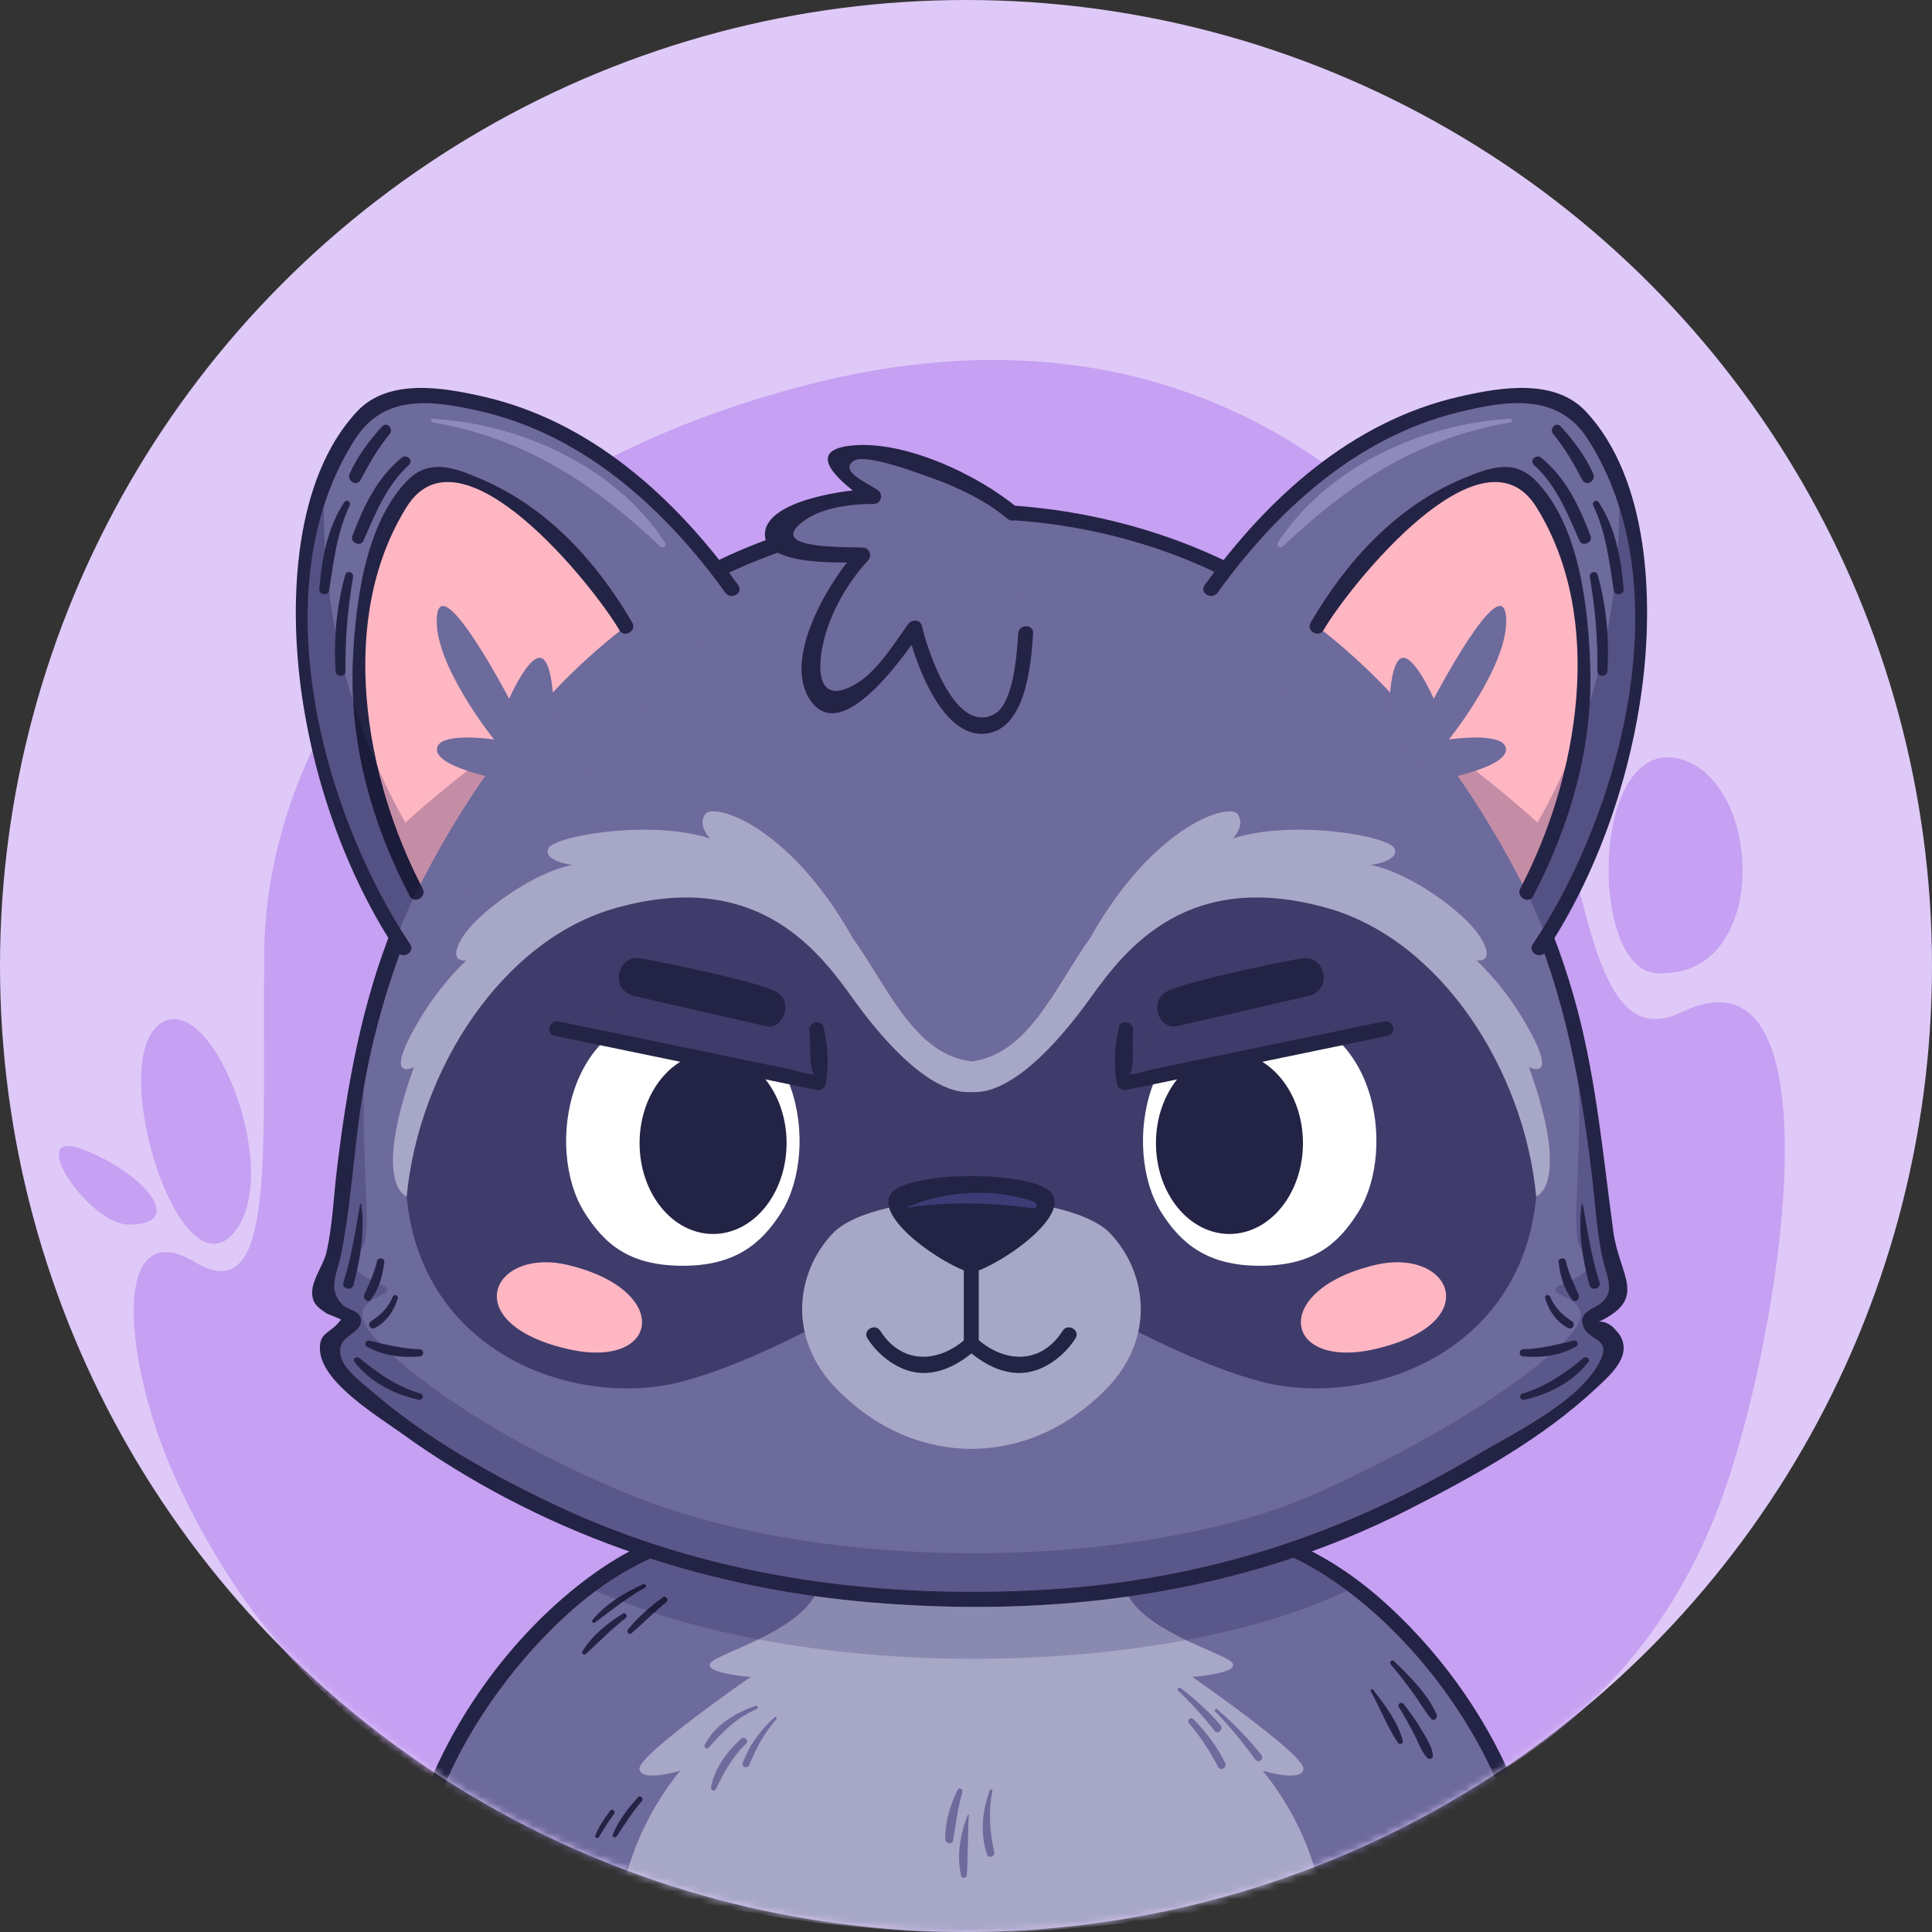 <svg width="263" height="263" viewBox="0 0 263 263" fill="none" xmlns="http://www.w3.org/2000/svg">
<rect x="0" y="0" width="263" height="263" fill="#333333" stroke="none"/>
<circle cx="131.5" cy="131.5" r="131.5" fill="#DFC9F8"/>
<mask id="mask0_346_12624" style="mask-type:alpha" maskUnits="userSpaceOnUse" x="0" y="0" width="263" height="263">
<circle cx="131.5" cy="131.5" r="131.5" fill="#D9D9D9"/>
</mask>
<g mask="url(#mask0_346_12624)">
<path d="M233.826 205.467C221.208 238.148 190.641 255.253 140.021 258.001C113.632 259.434 51.41 260.98 24.091 201.693C16.613 185.463 15.093 164.964 26.486 171.795C37.878 178.629 35.6 156.258 35.98 129.278C36.359 102.298 55.861 66.549 109.337 52.526C162.814 38.501 192.006 69.62 203.538 87.868C216.739 108.755 213.896 145.042 228.953 137.778C251.142 127.074 242.378 183.318 233.826 205.467Z" fill="#C6A0F2"/>
<path d="M21.211 139.892C15.004 146.259 24.588 176.222 31.804 167.849C39.019 159.476 28.088 132.839 21.211 139.892Z" fill="#C6A0F2"/>
<path d="M17.49 166.696C11.981 166.644 3.06 153.243 11.415 156.514C19.769 159.786 25.465 166.771 17.49 166.696Z" fill="#C6A0F2"/>
<path d="M225.46 132.473C216.261 131.904 216.524 100.797 228.296 103.237C240.067 105.674 241.232 133.448 225.46 132.473Z" fill="#C6A0F2"/>
<path d="M161.782 206.926H102.706C73.168 209.644 59.48 242.97 59.48 242.97C82.651 263.565 132.244 263.136 132.244 263.136C132.244 263.136 181.838 263.565 205.008 242.97C205.008 242.97 191.321 209.644 161.782 206.926Z" fill="#6D6A9C"/>
<path d="M87.523 215.67C85.011 216.812 82.434 218.35 80.666 220.512C80.507 220.707 80.72 221.07 80.961 220.893C83.218 219.235 85.32 217.481 87.79 216.126C88.093 215.96 87.827 215.533 87.523 215.67Z" fill="#232345"/>
<path d="M84.783 219.668C82.665 220.974 80.599 222.644 79.283 224.789C79.102 225.085 79.504 225.368 79.747 225.149C81.553 223.521 83.21 221.775 85.145 220.287C85.5 220.016 85.188 219.418 84.783 219.668Z" fill="#232345"/>
<path d="M90.244 217.433C88.511 218.727 86.833 220.106 85.497 221.82C85.225 222.168 85.645 222.615 85.99 222.312C87.587 220.913 89.087 219.411 90.731 218.063C91.079 217.778 90.611 217.16 90.244 217.433Z" fill="#232345"/>
<path d="M189.322 226.578C190.404 227.843 191.421 229.168 192.401 230.513C193.226 231.646 193.907 232.899 194.818 233.967C195.198 234.411 195.76 233.843 195.564 233.389C194.371 230.647 191.893 228.174 189.769 226.129C189.472 225.842 189.06 226.27 189.322 226.578Z" fill="#232345"/>
<path d="M190.422 232.374C191.156 233.557 191.82 234.77 192.467 236.003C193.036 237.094 193.456 238.413 194.307 239.31C194.556 239.572 195.102 239.385 195.064 238.996C194.949 237.782 194.203 236.666 193.6 235.625C192.861 234.35 191.991 233.15 191.097 231.979C190.801 231.592 190.149 231.934 190.422 232.374Z" fill="#232345"/>
<path d="M186.603 230.238C187.883 232.522 188.831 235.084 190.304 237.24C190.526 237.569 191.068 237.374 190.96 236.965C190.282 234.394 188.512 232.076 186.902 230.007C186.766 229.832 186.501 230.056 186.603 230.238Z" fill="#232345"/>
<path d="M86.847 244.664C85.473 246.186 84.164 247.85 83.409 249.769C83.285 250.085 83.76 250.238 83.931 249.987C85.054 248.354 86.054 246.683 87.369 245.186C87.682 244.831 87.167 244.308 86.847 244.664Z" fill="#232345"/>
<path d="M83.032 246.527C82.246 247.566 81.52 248.658 81.035 249.871C80.92 250.158 81.365 250.316 81.518 250.075C82.187 249.015 82.809 247.942 83.58 246.949C83.887 246.554 83.338 246.123 83.032 246.527Z" fill="#232345"/>
<path d="M171.89 241.04C171.89 241.04 177.22 242.694 177.445 240.803C177.669 238.913 162.309 228.278 162.309 228.278C162.309 228.278 168.746 227.805 167.772 226.388C166.798 224.97 155.305 222.134 153.135 216.344C152.056 213.463 151.514 210.147 151.242 207.54H113.243C112.97 210.147 112.429 213.463 111.35 216.344C109.179 222.134 97.686 224.97 96.711 226.388C95.739 227.805 102.176 228.278 102.176 228.278C102.176 228.278 86.815 238.913 87.04 240.803C87.264 242.694 92.595 241.04 92.595 241.04C88.321 246.287 86.115 251.758 84.986 256.264C107.633 263.338 132.242 263.136 132.242 263.136C132.242 263.136 156.851 263.338 179.498 256.264C178.37 251.758 176.164 246.288 171.89 241.04Z" fill="#A7A7C7"/>
<path d="M161.421 223.255C158.383 221.801 155.101 219.877 153.607 217.326C161.238 216.242 168.754 214.514 176.085 212.052C177.547 212.749 179.01 213.563 180.481 214.514C181.46 215.146 182.423 215.817 183.372 216.527C183.025 216.691 182.674 216.855 182.313 217.019C176.489 219.669 169.341 221.77 161.421 223.255ZM103.251 223.166C98.31 222.226 93.528 221.026 89.014 219.553C89.575 219.044 90.144 218.544 90.73 218.062C91.018 217.827 90.749 217.365 90.44 217.365C90.374 217.365 90.308 217.385 90.244 217.432C89.479 218.003 88.724 218.591 88.005 219.217C86.91 218.847 85.829 218.459 84.769 218.056C85.736 217.365 86.73 216.709 87.791 216.126C88.054 215.983 87.89 215.642 87.644 215.642C87.606 215.642 87.566 215.651 87.525 215.669C86.276 216.237 85.011 216.902 83.837 217.695C83.277 217.474 82.725 217.249 82.175 217.019C81.81 216.865 81.456 216.713 81.106 216.559C83.522 214.776 85.992 213.328 88.529 212.163C95.803 214.513 103.294 216.215 110.906 217.28C109.455 219.803 106.254 221.715 103.251 223.166Z" fill="#5A578A"/>
<path d="M84.769 218.057C84.457 217.938 84.146 217.817 83.837 217.696C85.011 216.903 86.276 216.238 87.525 215.67C87.566 215.652 87.606 215.643 87.644 215.643C87.89 215.643 88.054 215.984 87.791 216.127C86.73 216.71 85.736 217.366 84.769 218.057Z" fill="#1D1D3D"/>
<path d="M89.012 219.553C88.675 219.443 88.337 219.331 88.003 219.217C88.722 218.591 89.477 218.003 90.242 217.432C90.305 217.385 90.372 217.365 90.438 217.365C90.747 217.365 91.016 217.827 90.728 218.063C90.141 218.544 89.573 219.044 89.012 219.553Z" fill="#1D1D3D"/>
<path d="M132.552 225.812C122.7 225.812 112.683 224.962 103.249 223.166C106.252 221.716 109.453 219.803 110.904 217.28C113.306 217.616 115.721 217.889 118.144 218.098C123.068 218.524 127.99 218.748 132.891 218.748C139.855 218.748 146.776 218.295 153.605 217.326C155.099 219.877 158.381 221.802 161.419 223.255C152.503 224.926 142.614 225.813 132.552 225.812Z" fill="#8A89B0"/>
<path d="M205.984 242.63C202.045 233.169 195.479 224.208 187.777 217.502C178.174 209.142 167.355 205.842 154.934 205.842C141.119 205.842 127.304 205.842 113.491 205.842C101.57 205.842 91.283 206.796 81.061 214.059C71.282 221.007 63.122 231.535 58.501 242.63C58 243.832 59.962 244.358 60.457 243.168C64.116 234.384 70.751 225.371 78.144 218.937C88.072 210.294 98.852 207.871 111.437 207.871C123.89 207.871 136.341 207.871 148.795 207.871C160.327 207.871 170.213 207.884 180.48 214.514C190.708 221.119 199.473 232.228 204.028 243.168C204.523 244.355 206.487 243.834 205.984 242.63Z" fill="#232345"/>
<path d="M102.855 232.225C100.095 233.129 97.266 234.869 95.934 237.545C95.782 237.85 96.177 238.212 96.432 237.929C98.378 235.765 100.23 233.814 102.979 232.674C103.247 232.563 103.148 232.13 102.855 232.225Z" fill="#6D6A9C"/>
<path d="M100.879 236.695C98.947 238.459 97.301 240.683 96.78 243.287C96.706 243.66 97.248 243.951 97.438 243.563C98.546 241.282 99.699 239.144 101.553 237.367C101.996 236.942 101.331 236.284 100.879 236.695Z" fill="#6D6A9C"/>
<path d="M105.419 233.784C103.487 235.548 102.029 237.537 101.096 239.998C100.878 240.573 101.791 240.813 102.011 240.251C102.889 238.018 104.091 235.852 105.672 234.037C105.825 233.864 105.591 233.628 105.419 233.784Z" fill="#6D6A9C"/>
<path d="M130.374 243.635C129.338 245.745 128.628 248.025 128.683 250.393C128.695 250.974 129.64 251.158 129.74 250.536C130.101 248.303 130.395 246.087 131.011 243.905C131.115 243.534 130.551 243.273 130.374 243.635Z" fill="#6D6A9C"/>
<path d="M131.758 247.027C130.722 249.622 130.185 252.589 130.841 255.356C130.948 255.806 131.578 255.673 131.609 255.253C131.812 252.529 131.694 249.776 131.891 247.045L131.758 247.027Z" fill="#6D6A9C"/>
<path d="M134.728 243.717C133.709 246.53 133.414 249.505 134.339 252.391C134.543 253.026 135.475 252.766 135.337 252.115C134.75 249.33 134.511 246.63 135.095 243.817C135.145 243.576 134.811 243.487 134.728 243.717Z" fill="#6D6A9C"/>
<path d="M160.381 230.161C162.207 231.849 163.813 233.7 165.37 235.632C165.81 236.179 166.604 235.395 166.147 234.856C164.553 232.969 162.688 231.313 160.739 229.802C160.489 229.609 160.135 229.934 160.381 230.161Z" fill="#6D6A9C"/>
<path d="M161.862 234.606C163.457 236.413 164.694 238.412 165.822 240.532C166.156 241.162 167.075 240.608 166.77 239.977C165.699 237.757 164.164 235.78 162.444 234.025C162.071 233.641 161.513 234.211 161.862 234.606Z" fill="#6D6A9C"/>
<path d="M165.429 232.981C167.395 235.014 169.21 237.193 170.851 239.495C171.29 240.11 172.163 239.456 171.68 238.855C169.876 236.615 167.893 234.575 165.713 232.697C165.519 232.531 165.248 232.793 165.429 232.981Z" fill="#6D6A9C"/>
<path d="M217.056 179.093C219.76 177.723 222.593 177.25 219.994 173.706C217.397 170.161 218.708 142.561 207.235 120.261C184.122 75.333 151.227 69.725 132.244 69.725C113.261 69.725 80.367 75.333 57.254 120.261C45.78 142.561 47.091 170.161 44.494 173.706C41.896 177.25 44.728 177.723 47.433 179.093C50.81 180.806 40.902 180.41 45.964 186.272C49.207 190.026 60.112 199.656 82.175 208.905C112.079 221.442 158.399 219.787 182.314 208.905C204.088 198.997 215.281 190.026 218.525 186.272C223.587 180.41 213.678 180.806 217.056 179.093Z" fill="#6D6A9C"/>
<path d="M217.056 179.093C219.76 177.723 222.593 177.25 219.994 173.706C217.397 170.161 218.708 142.561 207.235 120.261C184.122 75.333 151.227 69.725 132.244 69.725C113.261 69.725 80.367 75.333 57.254 120.261C45.78 142.561 47.091 170.161 44.494 173.706C41.896 177.25 44.728 177.723 47.433 179.093C50.81 180.806 40.902 180.41 45.964 186.272C49.207 190.026 60.112 199.656 82.175 208.905C112.079 221.442 158.399 219.787 182.314 208.905C204.088 198.997 215.281 190.026 218.525 186.272C223.587 180.41 213.678 180.806 217.056 179.093Z" fill="#6D6A9C"/>
<path d="M180.663 115.375C161.838 110.082 153.403 120.667 148.442 127.613C143.482 134.559 140.023 143.488 132.243 144.482C124.463 143.488 121.004 134.559 116.043 127.613C111.081 120.667 102.648 110.082 83.823 115.375C64.998 120.667 52.374 145.638 55.682 165.317C58.989 184.997 79.022 191.558 92.549 188.14C108.437 184.124 132.243 167.98 132.243 167.98C132.243 167.98 156.047 184.124 171.936 188.14C185.463 191.558 205.496 184.997 208.804 165.317C212.111 145.638 199.488 120.667 180.663 115.375Z" fill="#3F3C6B"/>
<path d="M208.133 145.254C208.133 145.254 212.272 147.452 207.927 139.74C205.739 135.859 203.363 133.022 201.029 130.746C201.905 130.8 203.232 130.512 201.653 127.804C199.451 124.032 191.412 118.556 186.549 117.756C186.549 117.756 190.491 117.272 189.862 115.542C189.233 113.812 175.959 111.492 167.819 114.146C167.819 114.146 169.582 112.398 168.483 110.825C167.382 109.254 157.169 112.171 148.44 127.612C143.48 134.558 140.021 143.487 132.241 144.481C124.462 143.487 121.003 134.558 116.041 127.612C107.314 112.171 97.101 109.254 96 110.825C94.901 112.398 96.664 114.146 96.664 114.146C88.524 111.492 75.25 113.812 74.621 115.542C73.991 117.272 77.933 117.756 77.933 117.756C73.07 118.556 65.031 124.032 62.83 127.804C61.251 130.512 62.577 130.8 63.454 130.746C61.12 133.022 58.743 135.859 56.556 139.74C52.21 147.452 56.35 145.254 56.35 145.254C50.559 161.402 55.364 162.88 55.364 162.88C56.984 145.742 68.286 127.975 83.821 123.607C102.647 118.314 111.08 128.898 116.041 135.844C121.003 142.79 127.177 149.031 132.241 148.655C137.304 149.031 143.48 142.79 148.44 135.844C153.402 128.898 161.836 118.314 180.661 123.607C196.196 127.975 207.498 145.742 209.118 162.88C209.118 162.88 213.923 161.402 208.133 145.254Z" fill="#A7A7C7"/>
<path d="M132.286 216.695C112.811 216.695 93.471 213.308 75.741 204.941C66.948 200.791 58.217 195.909 50.809 189.551C48.954 187.958 45.621 185.623 46.416 183.164C46.844 181.839 49.076 181.276 49.146 179.898C49.226 178.32 47.433 178.438 46.606 177.589C44.513 175.436 45.941 173.341 46.494 170.477C47.935 163.015 48.243 155.352 49.552 147.851C49.231 159.053 50.69 168 49.32 169.867C46.865 173.218 49.542 173.664 52.097 174.96C55.289 176.578 45.926 176.204 50.71 181.743C53.775 185.291 64.08 194.391 84.929 203.132C98.561 208.846 115.802 211.441 132.537 211.44C150.49 211.44 167.861 208.454 179.558 203.132C200.134 193.769 210.712 185.291 213.776 181.743C218.561 176.204 209.197 176.578 212.389 174.96C214.945 173.664 217.621 173.218 215.166 169.867C213.802 168.005 215.246 159.118 214.938 147.97C215.696 152.2 216.282 156.466 216.781 160.728C217.177 164.112 217.364 167.602 218.07 170.944C218.755 174.184 220.375 176.285 216.794 178.094C216.712 178.121 216.627 178.162 216.543 178.217C216.431 178.27 216.339 178.334 216.266 178.404C215.644 178.842 215.246 179.297 215.41 180.155C215.925 182.865 219.978 181.758 217.412 185.993C214.287 191.153 205.934 195.146 200.959 198.108C181.964 209.413 162.645 215.445 140.557 216.496C137.801 216.626 135.041 216.695 132.286 216.695Z" fill="#5A578A"/>
<path d="M217.568 179.969C224.456 176.729 220.431 173.701 219.608 167.59C218.234 157.396 217.326 147.233 214.677 137.249C208.942 115.644 195.087 94.755 176.57 82.005C153.324 66.001 120.798 64.255 95.786 77.269C76.567 87.269 61.672 106.028 53.578 125.875C49.252 136.483 47.237 147.82 45.867 159.141C45.417 162.86 45.278 166.744 44.462 170.404C44.001 172.469 41.944 174.775 42.625 176.886C42.921 177.801 43.662 178.213 44.381 178.751C44.547 178.875 46.785 179.653 46.921 179.969C46.8 179.687 46.846 179.058 46.208 179.899C44.958 181.549 43.305 181.34 43.574 183.981C44.02 188.349 51.499 192.832 54.624 195.086C73.294 208.556 95.32 216.124 118.147 218.098C143.601 220.299 168.949 217.111 191.816 205.454C200.677 200.937 209.947 195.846 217.268 188.988C218.772 187.58 221.321 185.412 220.999 183.111C220.856 182.085 220.432 181.578 219.755 180.854C218.83 179.865 217.771 179.838 217.568 179.969C218.66 179.261 217.644 177.504 216.545 178.218C215.768 178.722 215.225 179.175 215.411 180.156C215.927 182.866 219.979 181.758 217.414 185.994C214.289 191.154 205.936 195.147 200.961 198.109C181.966 209.414 162.647 215.446 140.559 216.497C118.318 217.554 95.981 214.491 75.742 204.942C66.949 200.792 58.218 195.91 50.81 189.551C48.956 187.958 45.623 185.623 46.417 183.165C46.846 181.839 49.078 181.277 49.148 179.899C49.228 178.321 47.435 178.438 46.608 177.589C44.514 175.436 45.943 173.342 46.496 170.478C48.005 162.664 48.271 154.632 49.746 146.794C53.978 124.305 65.584 102.897 83.251 88.094C104.238 70.51 134.639 65.934 160.171 75.648C181.871 83.905 198.4 102.943 207.797 123.755C213.068 135.426 215.302 148.093 216.783 160.729C217.179 164.112 217.366 167.603 218.071 170.944C218.773 174.257 220.45 176.382 216.545 178.218C215.364 178.774 216.392 180.522 217.568 179.969Z" fill="#232345"/>
<path d="M92.955 137.784C77.139 137.384 74.136 156.402 79.541 165.011C82.244 169.316 85.624 172.308 92.955 172.308C100.051 172.308 103.667 169.316 106.369 165.011C111.775 156.402 108.772 137.384 92.955 137.784Z" fill="white"/>
<path d="M107.076 155.61C107.076 162.441 102.598 167.979 97.072 167.979C91.545 167.979 87.065 162.441 87.065 155.61C87.065 148.778 91.545 143.242 97.072 143.242C102.598 143.242 107.076 148.778 107.076 155.61Z" fill="#232345"/>
<path d="M75.759 140.023L111.385 147.388C111.385 147.388 105.211 126.967 75.759 140.023Z" fill="#3F3C6B"/>
<path d="M75.49 141.001C87.365 143.456 99.241 145.911 111.116 148.366C111.623 148.471 112.25 148.222 112.364 147.657C112.897 145.01 112.676 142.507 112.139 139.874C111.878 138.596 109.923 139.139 110.183 140.415C110.49 141.917 109.794 147.028 111.593 146.398C111.412 146.461 111.102 146.25 110.907 146.256C109.776 146.287 108.366 145.731 107.259 145.501C103.221 144.665 99.183 143.831 95.144 142.997C88.773 141.678 82.4 140.362 76.029 139.044C74.755 138.782 74.21 140.736 75.49 141.001Z" fill="#232345"/>
<path d="M87.02 130.435C88.794 130.668 102.539 133.488 105.409 134.872C108.278 136.255 106.584 140.217 104.261 139.693C101.938 139.167 86 135.51 86 135.51C82.89 134.294 84.287 130.075 87.02 130.435Z" fill="#232345"/>
<path d="M77.326 183.649C62.079 180.153 66.955 169.727 77.326 172.207C91.682 175.639 89.802 186.509 77.326 183.649Z" fill="#FFB6C3"/>
<path d="M187.161 183.649C202.408 180.153 197.531 169.727 187.161 172.207C172.805 175.639 174.686 186.509 187.161 183.649Z" fill="#FFB6C3"/>
<path d="M171.481 137.784C187.297 137.384 190.301 156.402 184.896 165.011C182.193 169.316 178.813 172.308 171.481 172.308C164.387 172.308 160.771 169.316 158.068 165.011C152.661 156.402 155.666 137.384 171.481 137.784Z" fill="white"/>
<path d="M157.358 155.61C157.358 162.441 161.838 167.979 167.364 167.979C172.889 167.979 177.369 162.441 177.369 155.61C177.369 148.778 172.889 143.242 167.364 143.242C161.838 143.242 157.358 148.778 157.358 155.61Z" fill="#232345"/>
<path d="M188.679 140.023L153.053 147.388C153.053 147.388 159.226 126.967 188.679 140.023Z" fill="#3F3C6B"/>
<path d="M188.41 139.044C182.038 140.363 175.666 141.678 169.294 142.997C165.256 143.831 161.218 144.665 157.179 145.501C156.169 145.711 154.769 146.28 153.733 146.214C153.56 146.202 153.035 146.464 152.845 146.398C154.891 147.102 153.936 141.977 154.255 140.415C154.515 139.141 152.561 138.595 152.298 139.874C151.763 142.507 151.541 145.01 152.074 147.657C152.188 148.219 152.816 148.471 153.322 148.367C165.196 145.911 177.074 143.457 188.948 141.001C190.226 140.737 189.685 138.782 188.41 139.044Z" fill="#232345"/>
<path d="M177.415 130.435C175.642 130.668 161.896 133.488 159.026 134.872C156.158 136.255 157.851 140.217 160.174 139.693C162.498 139.167 178.436 135.51 178.436 135.51C181.546 134.294 180.149 130.075 177.415 130.435Z" fill="#232345"/>
<path d="M151.208 167.98C145.341 161.678 119.144 161.678 113.279 167.98C108.32 173.305 107.126 182.211 113.94 189.131C120.945 196.242 128.385 197.233 132.243 197.233C136.1 197.233 143.541 196.242 150.546 189.131C157.36 182.211 156.165 173.305 151.208 167.98Z" fill="#A7A7C7"/>
<path d="M131.204 170.483C131.204 174.685 131.204 178.886 131.204 183.088C131.204 184.391 133.233 184.394 133.233 183.088C133.233 178.886 133.233 174.685 133.233 170.483C133.233 169.178 131.204 169.175 131.204 170.483Z" fill="#232345"/>
<path d="M118.079 182.187C119.166 183.897 120.817 185.386 122.662 186.217C126.435 187.92 130.051 186.217 132.937 183.653C133.914 182.784 132.475 181.353 131.502 182.219C127.656 185.637 122.725 185.718 119.83 181.164C119.132 180.064 117.376 181.081 118.079 182.187Z" fill="#232345"/>
<path d="M144.655 181.163C141.761 185.714 136.831 185.637 132.984 182.218C132.01 181.353 130.571 182.783 131.549 183.653C134.435 186.217 138.049 187.921 141.824 186.217C143.668 185.385 145.319 183.896 146.406 182.187C147.108 181.081 145.354 180.062 144.655 181.163Z" fill="#232345"/>
<path d="M143.27 162.582C141.223 159.273 123.265 159.273 121.217 162.582C119.169 165.889 128.303 172.191 132.244 173.293C136.183 172.191 145.319 165.889 143.27 162.582Z" fill="#232345"/>
<path d="M140.746 164.491C140.726 164.491 140.704 164.49 140.681 164.487C137.455 164.061 134.462 163.819 131.445 163.819C128.886 163.819 126.308 163.994 123.558 164.378L123.533 164.321C126.484 163.046 129.902 162.367 133.291 162.367C135.888 162.367 138.468 162.766 140.802 163.599C141.23 163.753 141.217 164.491 140.746 164.491Z" fill="#3B3B75"/>
<path d="M137.853 69.895C137.853 69.895 131.652 64.508 120.919 62.382C110.186 60.255 112.596 63.562 118.955 67.581C118.955 67.581 112.671 67.415 107.214 70.774C101.756 74.133 107.466 75.224 117.456 75.56C117.456 75.56 110.823 82.529 110.572 91.01C110.32 99.49 116.534 96.887 124.51 85.468C124.51 85.468 127.029 96.635 132.906 98.65C138.783 100.665 139.623 86.224 139.623 86.224L137.853 69.895Z" fill="#6D6A9C"/>
<path d="M138.569 69.178C133.092 64.572 122.719 59.699 115.474 60.705C108.764 61.636 115.964 66.833 118.441 68.456C118.612 67.826 118.782 67.196 118.954 66.567C115.703 66.56 104.352 67.998 104.127 72.622C103.902 77.267 115.089 76.475 117.455 76.574C117.216 75.996 116.978 75.419 116.739 74.843C112.944 78.967 106.271 89.821 110.425 95.488C114.851 101.526 123.391 88.736 125.385 85.979C124.766 85.898 124.149 85.818 123.531 85.737C124.581 90.153 128.426 101.303 134.819 99.75C139.718 98.56 140.37 90.251 140.636 86.224C140.723 84.92 138.694 84.925 138.608 86.224C138.433 88.855 138.021 95.707 135.406 97.177C130.109 100.153 126.343 88.796 125.487 85.198C125.268 84.276 124.111 84.295 123.634 84.955C121.948 87.285 119.56 91.12 116.974 92.804C111.641 96.276 110.994 91.883 112.146 87.19C113.121 83.22 115.403 79.289 118.174 76.276C118.778 75.62 118.345 74.583 117.455 74.545C114.462 74.421 103.914 74.739 109.672 70.743C112.129 69.039 116.049 68.59 118.954 68.595C119.995 68.597 120.286 67.242 119.465 66.703C117.67 65.53 114.318 64.125 116.171 62.758C117.707 61.624 125.107 64.445 126.908 65.09C130.466 66.365 134.213 68.154 137.134 70.613C138.128 71.448 139.569 70.02 138.569 69.178Z" fill="#232345"/>
<path d="M49.038 163.864C48.39 167.472 47.874 171.056 46.75 174.56C46.472 175.427 47.88 175.82 48.115 174.936C49.076 171.316 49.683 167.603 49.169 163.864H49.038Z" fill="#232345"/>
<path d="M51.323 171.661C50.974 173.305 50.25 174.73 49.589 176.259C49.368 176.772 50.026 177.459 50.452 176.924C51.619 175.455 52.086 173.631 52.318 171.796C52.39 171.231 51.44 171.106 51.323 171.661Z" fill="#232345"/>
<path d="M53.457 176.538C52.867 177.995 51.796 179.029 50.498 179.866C49.926 180.234 50.426 181.093 51.031 180.779C52.6 179.961 53.665 178.399 54.15 176.729C54.282 176.273 53.626 176.122 53.457 176.538Z" fill="#232345"/>
<path d="M57.245 189.711C53.957 188.721 51.541 186.988 48.914 184.86C48.577 184.587 47.939 184.955 48.25 185.372C50.301 188.119 53.723 189.844 57.015 190.546C57.558 190.661 57.783 189.873 57.245 189.711Z" fill="#232345"/>
<path d="M57.136 183.678C54.767 183.592 52.558 183.063 50.273 182.493C49.793 182.373 49.483 183.051 49.931 183.305C52.111 184.534 54.673 184.872 57.136 184.65C57.751 184.596 57.77 183.702 57.136 183.678Z" fill="#232345"/>
<path d="M215.317 163.863C214.802 167.603 215.409 171.316 216.37 174.936C216.604 175.818 218.013 175.428 217.735 174.56C216.611 171.056 216.096 167.473 215.447 163.863H215.317Z" fill="#232345"/>
<path d="M212.166 171.796C212.397 173.631 212.865 175.455 214.032 176.924C214.454 177.455 215.119 176.778 214.895 176.258C214.234 174.73 213.51 173.305 213.163 171.661C213.046 171.112 212.094 171.224 212.166 171.796Z" fill="#232345"/>
<path d="M210.337 176.729C210.822 178.399 211.888 179.961 213.457 180.779C214.06 181.093 214.563 180.234 213.989 179.866C212.691 179.029 211.62 177.995 211.031 176.538C210.862 176.122 210.204 176.272 210.337 176.729Z" fill="#232345"/>
<path d="M207.47 190.546C210.761 189.844 214.182 188.119 216.234 185.372C216.544 184.959 215.911 184.584 215.57 184.86C212.942 186.988 210.527 188.721 207.239 189.711C206.703 189.871 206.925 190.661 207.47 190.546Z" fill="#232345"/>
<path d="M207.349 184.65C209.813 184.872 212.375 184.534 214.554 183.305C214.999 183.053 214.696 182.372 214.214 182.493C211.928 183.063 209.717 183.592 207.349 183.678C206.717 183.702 206.733 184.596 207.349 184.65Z" fill="#232345"/>
<path d="M56.307 130.412C56.307 130.412 43.782 112.481 41.656 90.976C39.528 69.47 48.036 56 52.053 54.582C56.071 53.165 81.121 53.165 100.972 81.523L56.307 130.412Z" fill="#6D6A9C"/>
<path d="M90.156 74.502C90.058 74.502 89.959 74.468 89.876 74.39C80.695 65.743 71.505 59.672 58.835 57.485C58.567 57.439 58.628 57.008 58.886 57.008C58.891 57.008 58.896 57.008 58.9 57.008C70.89 57.672 83.822 63.554 90.539 73.877C90.743 74.19 90.456 74.502 90.156 74.502Z" fill="#8E8ABA"/>
<path d="M57.252 120.26C65.651 103.933 75.342 92.82 85.188 85.259C75.59 67.989 61.094 64.064 58.434 64.507C55.598 64.98 49.217 74.669 48.981 92.261C48.809 105.039 53.871 116.272 56.655 121.468C56.853 121.065 57.046 120.659 57.252 120.26Z" fill="#FFB6C3"/>
<path d="M86.065 84.749C81.272 76.534 74.652 69.21 65.793 65.343C62.174 63.763 58.542 62.285 55.5 65.367C49.709 71.233 48.394 82.084 48.042 89.804C47.529 101.083 50.572 112.041 55.781 121.981C56.387 123.138 58.139 122.114 57.533 120.958C49.653 105.92 45.824 84.297 55.357 69.009C62.773 57.115 80.857 79.849 84.313 85.773C84.971 86.899 86.725 85.88 86.065 84.749Z" fill="#232345"/>
<path d="M43.275 100.522C42.557 97.497 41.995 94.341 41.668 91.103C41.995 94.341 42.557 97.496 43.275 100.522H43.275Z" fill="#C5C3D7"/>
<path d="M49.014 117.11C46.893 112.421 44.752 106.751 43.273 100.523H43.274C44.752 106.749 46.893 112.421 49.014 117.11Z" fill="#997BCC"/>
<path d="M54.199 127.075C52.82 124.759 50.926 121.332 49.016 117.11C46.894 112.421 44.753 106.749 43.275 100.523C42.557 97.497 41.995 94.342 41.668 91.103C41.668 91.102 41.668 91.102 41.668 91.1C41.666 91.082 41.664 91.064 41.663 91.045C41.663 91.042 41.662 91.038 41.662 91.036C41.66 91.017 41.658 90.996 41.656 90.976C41.654 90.957 41.652 90.937 41.65 90.918C41.648 90.899 41.647 90.882 41.645 90.862C41.645 90.861 41.645 90.86 41.645 90.859C40.675 80.884 42.003 72.674 44.093 66.57C43.888 74.257 44.606 84.48 48.086 95.594C48.64 104.825 51.468 113.751 55.78 121.981C55.889 122.189 56.036 122.327 56.2 122.406C55.478 123.946 54.817 125.505 54.199 127.075ZM57.591 119.608C57.605 119.581 57.618 119.557 57.631 119.529C57.618 119.555 57.604 119.582 57.591 119.608ZM57.635 119.523C61.576 111.969 65.797 105.547 70.18 100.088C70.191 100.081 70.201 100.074 70.212 100.066C65.82 105.537 61.586 111.953 57.635 119.523Z" fill="#545184"/>
<path d="M57.211 120.339C54.762 115.541 52.728 110.105 51.401 104.437C52.5 106.936 53.753 109.457 55.179 111.983C55.179 111.983 61.297 106.271 70.179 100.087C65.797 105.546 61.576 111.968 57.634 119.522C57.633 119.525 57.632 119.526 57.631 119.529C57.617 119.556 57.604 119.58 57.59 119.607C57.582 119.622 57.574 119.637 57.567 119.652C57.559 119.667 57.551 119.682 57.544 119.697C57.532 119.72 57.52 119.741 57.508 119.766C57.504 119.772 57.5 119.779 57.497 119.786C57.415 119.944 57.333 120.101 57.252 120.26C57.246 120.273 57.239 120.285 57.233 120.298C57.226 120.312 57.218 120.325 57.211 120.339Z" fill="#C58CA5"/>
<path d="M56.199 122.405C56.035 122.327 55.889 122.189 55.779 121.981C51.467 113.751 48.639 104.824 48.085 95.594C48.992 98.492 50.086 101.449 51.401 104.438C52.728 110.105 54.762 115.541 57.211 120.339C56.86 121.023 56.523 121.712 56.199 122.405Z" fill="#1B1B3A"/>
<path d="M55.831 128.549C43.654 110.227 35.537 79.537 48.386 59.71C52.334 53.617 58.798 54.486 65.254 55.944C79.391 59.135 90.479 69.226 98.743 80.683C99.501 81.732 101.261 80.721 100.494 79.659C91.912 67.762 80.464 57.333 65.793 53.989C60.297 52.735 52.893 51.449 48.627 55.993C39.914 65.273 39.407 81.933 40.95 93.615C42.593 106.059 47.085 119.049 54.079 129.573C54.798 130.655 56.556 129.641 55.831 128.549Z" fill="#232345"/>
<path d="M69.305 106.338C69.305 106.338 59.58 104.683 59.48 102.082C59.38 99.483 67.251 100.665 67.251 100.665C67.251 100.665 58.871 90.267 59.48 83.886C60.088 77.506 69.305 95.111 69.305 95.111C69.305 95.111 72.377 88.14 74.032 89.794C75.686 91.449 75.377 99.483 75.377 99.483L69.305 106.338Z" fill="#6D6A9C"/>
<path d="M54.677 62.311C51.296 65.074 49.468 68.988 47.955 72.993C47.628 73.857 49.083 74.481 49.461 73.627C51.098 69.923 52.606 66.085 55.663 63.297C56.337 62.681 55.359 61.752 54.677 62.311Z" fill="#232345"/>
<path d="M46.862 68.374C44.541 71.864 43.808 76.107 43.463 80.221C43.4 80.978 44.683 81.162 44.802 80.402C45.425 76.394 45.848 72.526 47.601 68.806C47.835 68.311 47.171 67.911 46.862 68.374Z" fill="#232345"/>
<path d="M52.016 58.048C50.272 59.967 48.681 62.093 47.608 64.462C47.164 65.445 48.565 66.317 49.086 65.326C50.246 63.122 51.457 61.008 53.046 59.078C53.633 58.367 52.656 57.343 52.016 58.048Z" fill="#232345"/>
<path d="M46.995 78.266C45.817 82.505 45.4 86.95 45.675 91.339C45.73 92.206 47.053 92.224 47.038 91.339C46.965 87.011 47.328 82.828 48.065 78.56C48.184 77.869 47.19 77.564 46.995 78.266Z" fill="#232345"/>
<path d="M208.179 130.412C208.179 130.412 220.704 112.481 222.831 90.976C224.958 69.47 216.451 56 212.433 54.582C208.416 53.165 183.366 53.165 163.515 81.523L208.179 130.412Z" fill="#6D6A9C"/>
<path d="M174.329 74.502C174.03 74.502 173.745 74.187 173.946 73.877C180.663 63.554 193.595 57.672 205.587 57.008C205.591 57.008 205.595 57.008 205.599 57.008C205.86 57.008 205.916 57.439 205.651 57.485C192.995 59.669 183.794 65.74 174.61 74.39C174.527 74.468 174.427 74.502 174.329 74.502Z" fill="#8E8ABA"/>
<path d="M207.233 120.26C198.834 103.933 189.142 92.82 179.298 85.259C188.895 67.989 203.391 64.064 206.051 64.507C208.888 64.98 215.268 74.669 215.505 92.261C215.677 105.039 210.615 116.272 207.83 121.468C207.632 121.065 207.439 120.659 207.233 120.26Z" fill="#FFB6C3"/>
<path d="M217.699 111.791C217.702 111.783 217.704 111.777 217.707 111.769C217.704 111.777 217.702 111.784 217.699 111.791ZM217.717 111.746C217.719 111.739 217.722 111.731 217.725 111.726C217.722 111.733 217.719 111.739 217.717 111.746ZM217.75 111.657C217.757 111.641 217.762 111.627 217.768 111.611C217.762 111.626 217.757 111.641 217.75 111.657ZM217.771 111.603C218.531 109.616 219.258 107.516 219.919 105.324C219.258 107.516 218.531 109.618 217.771 111.603ZM220.005 105.039C220.01 105.023 220.014 105.008 220.018 104.993C220.014 105.008 220.01 105.024 220.005 105.039ZM220.09 104.752C220.092 104.741 220.097 104.728 220.101 104.716C220.097 104.728 220.092 104.74 220.09 104.752ZM220.107 104.693C220.11 104.684 220.111 104.676 220.114 104.668C220.111 104.676 220.109 104.684 220.107 104.693ZM220.207 104.348C220.207 104.346 220.207 104.346 220.209 104.345C220.207 104.345 220.207 104.346 220.207 104.348ZM222.823 91.081C222.824 91.071 222.825 91.064 222.825 91.055C222.825 91.064 222.824 91.073 222.823 91.081ZM222.828 91.029C222.831 91.01 222.832 90.994 222.834 90.975C222.832 90.993 222.829 91.012 222.828 91.029ZM222.84 90.902C222.843 90.887 222.844 90.868 222.846 90.853C222.844 90.87 222.843 90.886 222.84 90.902ZM222.854 90.772C222.855 90.759 222.857 90.744 222.858 90.732C222.857 90.745 222.855 90.759 222.854 90.772ZM222.859 90.706C222.861 90.695 222.862 90.682 222.863 90.671C222.862 90.683 222.861 90.694 222.859 90.706ZM222.866 90.644C222.867 90.632 222.867 90.624 222.869 90.611C222.867 90.622 222.867 90.633 222.866 90.644Z" fill="#C5C3D7"/>
<path d="M210.289 127.075C209.544 125.183 208.736 123.305 207.836 121.461C210.078 117.275 213.792 109.183 215.066 99.525C219.7 86.904 220.624 75.154 220.394 66.57C222.448 72.566 223.766 80.596 222.893 90.332C222.891 90.349 222.89 90.366 222.889 90.382C222.887 90.386 222.887 90.392 222.887 90.396C222.886 90.409 222.885 90.424 222.883 90.439C222.883 90.445 222.882 90.45 222.882 90.456C222.881 90.469 222.879 90.481 222.878 90.495C222.878 90.503 222.876 90.512 222.875 90.522C222.875 90.531 222.874 90.542 222.872 90.552C222.872 90.562 222.871 90.572 222.87 90.581C222.868 90.592 222.868 90.602 222.867 90.612C222.866 90.624 222.866 90.633 222.864 90.645C222.863 90.654 222.863 90.662 222.862 90.672C222.86 90.683 222.859 90.696 222.858 90.707C222.858 90.715 222.856 90.723 222.856 90.733C222.855 90.745 222.853 90.76 222.852 90.773C222.851 90.779 222.851 90.785 222.849 90.792C222.848 90.807 222.847 90.821 222.845 90.835C222.845 90.841 222.844 90.848 222.844 90.854C222.843 90.869 222.841 90.888 222.839 90.903C222.839 90.907 222.839 90.911 222.839 90.915C222.836 90.936 222.835 90.956 222.832 90.976C222.83 90.995 222.829 91.011 222.826 91.03C222.826 91.038 222.825 91.048 222.824 91.056C222.824 91.065 222.822 91.072 222.821 91.082C222.356 95.719 221.407 100.189 220.207 104.346C220.206 104.347 220.206 104.347 220.206 104.349C220.191 104.402 220.176 104.453 220.16 104.507C220.158 104.511 220.157 104.516 220.156 104.521C220.153 104.533 220.149 104.544 220.146 104.554C220.145 104.558 220.144 104.562 220.144 104.565C220.133 104.6 220.123 104.635 220.112 104.669C220.11 104.677 220.108 104.686 220.106 104.694C220.103 104.702 220.1 104.71 220.099 104.717C220.095 104.729 220.091 104.742 220.088 104.753C220.087 104.757 220.085 104.76 220.084 104.765C220.08 104.782 220.075 104.798 220.07 104.814C220.069 104.818 220.068 104.823 220.066 104.828C220.062 104.841 220.058 104.853 220.054 104.865C220.053 104.871 220.052 104.878 220.05 104.883C220.039 104.917 220.03 104.949 220.02 104.983C220.019 104.987 220.018 104.99 220.016 104.994C220.012 105.009 220.008 105.024 220.003 105.04C220.003 105.041 220.002 105.044 220.002 105.047C219.991 105.083 219.98 105.12 219.969 105.155L219.968 105.156C219.951 105.212 219.935 105.266 219.919 105.321C219.919 105.322 219.918 105.324 219.918 105.325C219.256 107.517 218.529 109.617 217.769 111.604C217.769 111.606 217.768 111.609 217.766 111.612C217.761 111.628 217.755 111.642 217.749 111.658C217.743 111.673 217.738 111.688 217.731 111.702C217.728 111.711 217.726 111.719 217.723 111.727C217.72 111.732 217.718 111.74 217.715 111.747C217.712 111.755 217.709 111.762 217.705 111.77C217.703 111.778 217.7 111.784 217.697 111.792C217.695 111.8 217.692 111.807 217.689 111.815C217.688 111.815 217.688 111.816 217.688 111.817C215.12 118.488 212.206 123.854 210.289 127.075ZM206.99 119.786C206.986 119.781 206.984 119.777 206.982 119.772C206.984 119.776 206.987 119.781 206.99 119.786ZM206.943 119.696C206.936 119.682 206.929 119.669 206.922 119.655C206.928 119.669 206.936 119.684 206.943 119.696ZM206.897 119.607C206.884 119.584 206.872 119.562 206.86 119.539C206.872 119.561 206.884 119.584 206.897 119.607ZM206.851 119.521C202.901 111.951 198.668 105.537 194.274 100.066C194.285 100.074 194.297 100.081 194.308 100.089C198.69 105.547 202.91 111.969 206.851 119.521Z" fill="#545184"/>
<path d="M207.835 121.46C207.639 121.058 207.439 120.658 207.233 120.26C207.152 120.101 207.069 119.943 206.988 119.786C206.986 119.78 206.983 119.775 206.98 119.771C206.967 119.745 206.953 119.72 206.941 119.695C206.934 119.683 206.926 119.668 206.921 119.655C206.911 119.638 206.903 119.622 206.895 119.606C206.883 119.583 206.871 119.56 206.858 119.538C206.856 119.532 206.853 119.526 206.849 119.521C202.908 111.968 198.688 105.546 194.307 100.089C203.188 106.273 209.306 111.983 209.306 111.983C211.673 107.791 213.563 103.613 215.064 99.525C213.79 109.183 210.077 117.275 207.835 121.46Z" fill="#C58CA5"/>
<path d="M180.174 85.772C183.671 79.776 201.73 57.141 209.129 69.008C218.66 84.293 214.833 105.923 206.954 120.957C206.349 122.112 208.099 123.139 208.706 121.981C213.708 112.434 216.783 101.874 216.482 91.033C216.259 83.003 215.065 71.46 208.987 65.367C206.056 62.427 202.776 63.64 199.217 65.115C190.111 68.884 183.298 76.389 178.422 84.749C177.763 85.878 179.516 86.9 180.174 85.772Z" fill="#232345"/>
<path d="M210.406 129.573C217.399 119.05 221.891 106.056 223.535 93.614C225.078 81.934 224.57 65.273 215.857 55.992C211.591 51.447 204.191 52.733 198.691 53.988C184.022 57.333 172.572 67.763 163.989 79.659C163.225 80.719 164.983 81.732 165.742 80.682C173.905 69.365 184.748 59.474 198.626 56.091C205.174 54.495 212.065 53.457 216.099 59.71C228.912 79.571 220.848 110.201 208.655 128.549C207.93 129.639 209.685 130.656 210.406 129.573Z" fill="#232345"/>
<path d="M195.181 106.338C195.181 106.338 204.907 104.683 205.007 102.082C205.107 99.483 197.235 100.665 197.235 100.665C197.235 100.665 205.615 90.267 205.007 83.886C204.398 77.506 195.181 95.111 195.181 95.111C195.181 95.111 192.11 88.14 190.455 89.794C188.801 91.449 189.111 99.483 189.111 99.483L195.181 106.338Z" fill="#6D6A9C"/>
<path d="M208.822 63.297C211.88 66.085 213.389 69.923 215.025 73.627C215.398 74.472 216.862 73.866 216.53 72.993C215.017 68.989 213.191 65.074 209.808 62.311C209.126 61.754 208.149 62.681 208.822 63.297Z" fill="#232345"/>
<path d="M216.886 68.806C218.64 72.525 219.062 76.393 219.685 80.402C219.803 81.156 221.089 80.987 221.024 80.221C220.68 76.108 219.947 71.865 217.625 68.374C217.317 67.913 216.652 68.312 216.886 68.806Z" fill="#232345"/>
<path d="M211.438 59.079C213.029 61.008 214.239 63.122 215.398 65.326C215.918 66.316 217.321 65.447 216.876 64.462C215.803 62.093 214.212 59.967 212.469 58.048C211.829 57.344 210.851 58.367 211.438 59.079Z" fill="#232345"/>
<path d="M216.423 78.56C217.16 82.829 217.523 87.008 217.45 91.339C217.435 92.222 218.757 92.207 218.813 91.339C219.087 86.95 218.669 82.506 217.493 78.266C217.298 77.565 216.303 77.868 216.423 78.56Z" fill="#232345"/>
</g>
</svg>
